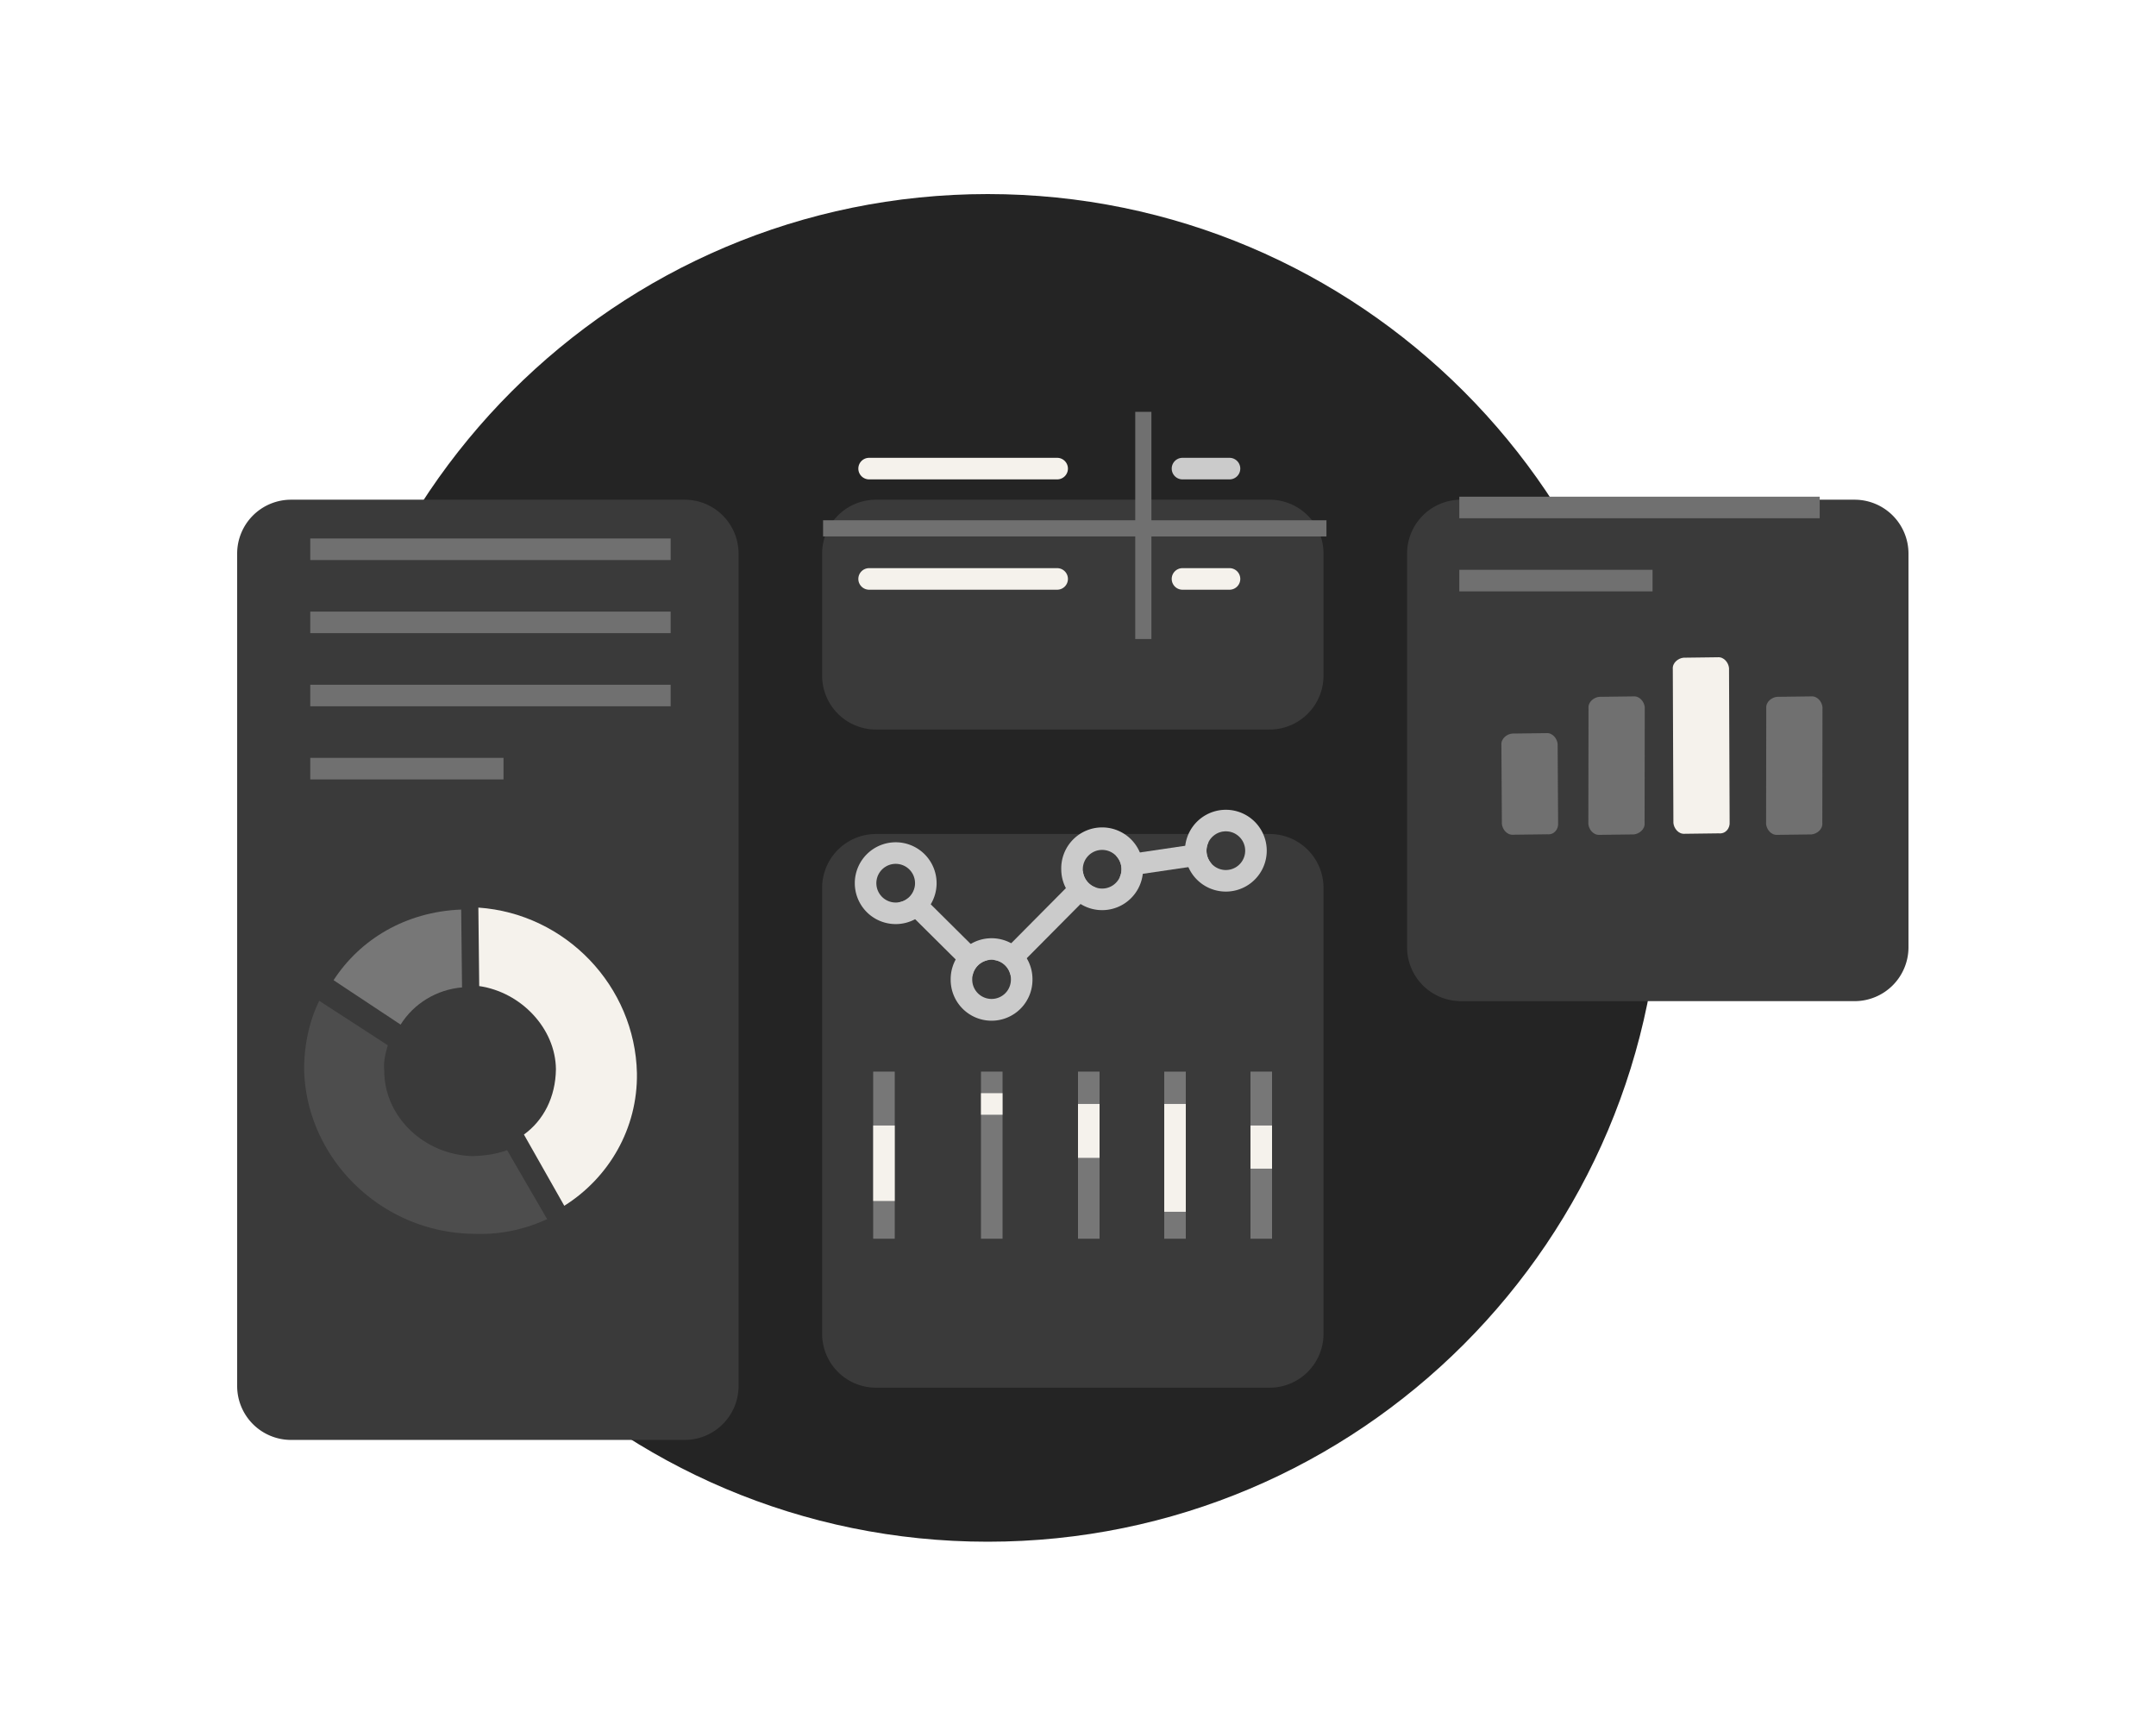 <svg xmlns="http://www.w3.org/2000/svg" width="200" height="160" fill="none" viewBox="0 0 200 160">
  <path fill="#242424" d="M91.625 143c34.493 0 62.455-27.982 62.455-62.5S126.118 18 91.625 18C57.132 18 29.17 45.982 29.17 80.5S57.132 143 91.625 143Z"/>
  <g filter="url(#a)">
    <path fill="#3A3A3A" d="M76.264 43.349a5 5 0 0 1 5-5h36.511a5 5 0 0 1 5 5v11.318a5 5 0 0 1-5 5H81.264a5 5 0 0 1-5-5V43.349Z"/>
  </g>
  <path fill="#707070" fill-rule="evenodd" d="M105.31 49.758v9.513h1.5v-9.513h16.238v-1.5H106.81V38.2h-1.5v10.057H76.353v1.5h28.957Z" clip-rule="evenodd"/>
  <path fill="#F5F2EC" fill-rule="evenodd" d="M79.624 43.465a1 1 0 0 1 1-1h17.442a1 1 0 1 1 0 2H80.624a1 1 0 0 1-1-1Z" clip-rule="evenodd"/>
  <path fill="#CBCBCB" fill-rule="evenodd" d="M108.694 43.465a1 1 0 0 1 1-1h4.36a1 1 0 1 1 0 2h-4.36a1 1 0 0 1-1-1Z" clip-rule="evenodd"/>
  <path fill="#F5F2EC" fill-rule="evenodd" d="M79.624 53.698a1 1 0 0 1 1-1h17.442a1 1 0 1 1 0 2H80.624a1 1 0 0 1-1-1Zm29.07 0a1 1 0 0 1 1-1h4.36a1 1 0 1 1 0 2h-4.36a1 1 0 0 1-1-1Z" clip-rule="evenodd"/>
  <g filter="url(#b)">
    <path fill="#3A3A3A" d="M22 43.349a5 5 0 0 1 5-5h36.512a5 5 0 0 1 5 5v77.209a5 5 0 0 1-5 5H27a5 5 0 0 1-5-5v-77.21Z"/>
  </g>
  <g filter="url(#c)">
    <path fill="#3A3A3A" d="M76.264 74.356a5 5 0 0 1 5-5h36.511a5 5 0 0 1 5 5v41.357a5 5 0 0 1-5 5H81.264a5 5 0 0 1-5-5V74.356Z"/>
  </g>
  <g filter="url(#d)">
    <path fill="#3A3A3A" d="M130.527 43.349a5 5 0 0 1 5-5h36.512a5 5 0 0 1 5 5V79.86a5 5 0 0 1-5 5h-36.512a5 5 0 0 1-5-5V43.349Z"/>
  </g>
  <path fill="#707070" fill-rule="evenodd" d="M62.213 58.728h-33.43v-2h33.43v2Zm0-6.782h-33.43v-2h33.43v2Zm0 13.566h-33.43v-2h33.43v2ZM168.802 48.07h-33.43v-2h33.43v2ZM46.71 72.294H28.782v-2h17.926v2Zm106.588-17.442h-17.926v-2h17.926v2Z" clip-rule="evenodd"/>
  <path fill="#707070" d="m143.538 77.383-3.156.04c-.603.054-1.018-.519-1.061-1.003l-.045-7.313c-.053-.605.517-1.022.999-1.066l3.156-.039c.603-.054 1.019.518 1.062 1.002l.044 7.314c.054.605-.385 1.132-.999 1.065Zm8.022.012-3.156.04c-.603.054-1.019-.519-1.062-1.003l.016-10.734c-.054-.605.516-1.022.999-1.065l3.156-.04c.602-.054 1.018.519 1.061 1.003l-.015 10.734c.054.605-.517 1.022-.999 1.065Zm16.488 0-3.156.04c-.603.054-1.019-.519-1.062-1.003l.016-10.734c-.054-.605.516-1.022.998-1.065l3.156-.04c.603-.054 1.019.519 1.062 1.003l-.016 10.734c.054.605-.516 1.022-.998 1.065Z"/>
  <path fill="#F5F2EC" d="m159.45 77.296-3.156.04c-.603.054-1.019-.519-1.062-1.003l-.056-14.264c-.054-.605.517-1.022.999-1.065l3.156-.04c.603-.054 1.018.519 1.061 1.003l.056 14.264c.054.605-.385 1.132-.998 1.065ZM44.455 91.462l-.08-7.28c8.125.56 14.529 7.3 14.709 15.348.083 5.159-2.617 9.72-6.738 12.311l-3.744-6.608c1.827-1.321 2.932-3.476 2.968-6.047-.029-3.79-3.23-7.16-7.115-7.724Z"/>
  <path fill="#777" d="m42.781 84.365.08 7.22c-2.346.202-4.463 1.479-5.699 3.45l-6.218-4.118c2.46-3.794 6.693-6.349 11.837-6.552Z"/>
  <path fill="#4D4D4D" d="m29.614 92.827 6.364 4.128c-.21.727-.42 1.455-.332 2.364-.005 4.199 3.61 7.734 8.097 7.912 1.243-.018 2.343-.201 3.3-.549l3.711 6.395a14.756 14.756 0 0 1-6.931 1.362c-8.525-.158-15.458-7.046-15.613-15.312.014-2.248.49-4.447 1.404-6.3Z"/>
  <path fill="#CBCBCB" fill-rule="evenodd" d="m102.5 81.567 11.362-1.674-.292-1.979-12.02 1.771-9.644 9.719-8.327-8.267-1.41 1.419 9.748 9.677L102.5 81.567Z" clip-rule="evenodd"/>
  <path fill="#3A3A3A" d="M83.09 83.712a1.794 1.794 0 1 0-.002-3.587 1.794 1.794 0 0 0 .002 3.587Z"/>
  <path fill="#CBCBCB" fill-rule="evenodd" d="M86.883 81.918a3.794 3.794 0 1 1-7.588.001 3.794 3.794 0 0 1 7.588-.001Zm-2 0a1.794 1.794 0 1 1-3.588.001 1.794 1.794 0 0 1 3.588-.001Z" clip-rule="evenodd"/>
  <path fill="#3A3A3A" d="M91.983 92.613a1.794 1.794 0 1 0 0-3.588 1.794 1.794 0 0 0 0 3.588Z"/>
  <path fill="#CBCBCB" fill-rule="evenodd" d="M95.776 90.818a3.794 3.794 0 1 1-7.587.002 3.794 3.794 0 0 1 7.588-.002Zm-2 0a1.794 1.794 0 1 1-3.587.002 1.794 1.794 0 0 1 3.588-.002Z" clip-rule="evenodd"/>
  <path fill="#3A3A3A" d="M102.24 82.42a1.793 1.793 0 1 0 0-3.591 1.793 1.793 0 0 0 0 3.591Z"/>
  <path fill="#CBCBCB" fill-rule="evenodd" d="M106.033 80.626a3.793 3.793 0 1 1-7.586 0 3.794 3.794 0 1 1 7.586 0Zm-2 0a1.793 1.793 0 1 1-1.793-1.794c.991 0 1.793.803 1.793 1.794Z" clip-rule="evenodd"/>
  <path fill="#3A3A3A" d="M113.716 80.698a1.794 1.794 0 1 0-.002-3.588 1.794 1.794 0 0 0 .002 3.588Z"/>
  <path fill="#CBCBCB" fill-rule="evenodd" d="M117.509 78.903a3.794 3.794 0 1 1-7.588.002 3.794 3.794 0 0 1 7.588-.002Zm-2 0a1.794 1.794 0 1 1-3.588.001 1.794 1.794 0 0 1 3.588 0Z" clip-rule="evenodd"/>
  <path fill="#777" fill-rule="evenodd" d="M81 114.896v-15.5h2v15.5h-2Z" clip-rule="evenodd"/>
  <path fill="#F5F2EC" fill-rule="evenodd" d="M81 111.396v-7h2v7h-2Z" clip-rule="evenodd"/>
  <path fill="#777" fill-rule="evenodd" d="M91 114.896v-15.5h2v15.5h-2Z" clip-rule="evenodd"/>
  <path fill="#F5F2EC" fill-rule="evenodd" d="M91 103.396v-2h2v2h-2Z" clip-rule="evenodd"/>
  <path fill="#777" fill-rule="evenodd" d="M100 114.896v-15.5h2v15.5h-2Z" clip-rule="evenodd"/>
  <path fill="#F5F2EC" fill-rule="evenodd" d="M100 107.396v-5h2v5h-2Z" clip-rule="evenodd"/>
  <path fill="#777" fill-rule="evenodd" d="M108 99.395h2v15.5l-1 .001-1-.001v-15.5Z" clip-rule="evenodd"/>
  <path fill="#F5F2EC" fill-rule="evenodd" d="M108 112.396v-10h2v10h-2Z" clip-rule="evenodd"/>
  <path fill="#777" fill-rule="evenodd" d="M116 114.896v-15.5h2v15.5h-2Z" clip-rule="evenodd"/>
  <path fill="#F5F2EC" fill-rule="evenodd" d="M116 108.396v-4h2v4h-2Z" clip-rule="evenodd"/>
  <defs>
    <filter id="a" width="78.512" height="53.318" x="60.264" y="30.349" color-interpolation-filters="sRGB" filterUnits="userSpaceOnUse">
      <feFlood flood-opacity="0" result="BackgroundImageFix"/>
      <feColorMatrix in="SourceAlpha" result="hardAlpha" values="0 0 0 0 0 0 0 0 0 0 0 0 0 0 0 0 0 0 127 0"/>
      <feOffset dy="8"/>
      <feGaussianBlur stdDeviation="8"/>
      <feColorMatrix values="0 0 0 0 0 0 0 0 0 0 0 0 0 0 0 0 0 0 0.24 0"/>
      <feBlend in2="BackgroundImageFix" result="effect1_dropShadow_871_4892"/>
      <feBlend in="SourceGraphic" in2="effect1_dropShadow_871_4892" result="shape"/>
    </filter>
    <filter id="b" width="78.512" height="119.209" x="6" y="30.349" color-interpolation-filters="sRGB" filterUnits="userSpaceOnUse">
      <feFlood flood-opacity="0" result="BackgroundImageFix"/>
      <feColorMatrix in="SourceAlpha" result="hardAlpha" values="0 0 0 0 0 0 0 0 0 0 0 0 0 0 0 0 0 0 127 0"/>
      <feOffset dy="8"/>
      <feGaussianBlur stdDeviation="8"/>
      <feColorMatrix values="0 0 0 0 0 0 0 0 0 0 0 0 0 0 0 0 0 0 0.24 0"/>
      <feBlend in2="BackgroundImageFix" result="effect1_dropShadow_871_4892"/>
      <feBlend in="SourceGraphic" in2="effect1_dropShadow_871_4892" result="shape"/>
    </filter>
    <filter id="c" width="78.512" height="83.356" x="60.264" y="61.356" color-interpolation-filters="sRGB" filterUnits="userSpaceOnUse">
      <feFlood flood-opacity="0" result="BackgroundImageFix"/>
      <feColorMatrix in="SourceAlpha" result="hardAlpha" values="0 0 0 0 0 0 0 0 0 0 0 0 0 0 0 0 0 0 127 0"/>
      <feOffset dy="8"/>
      <feGaussianBlur stdDeviation="8"/>
      <feColorMatrix values="0 0 0 0 0 0 0 0 0 0 0 0 0 0 0 0 0 0 0.24 0"/>
      <feBlend in2="BackgroundImageFix" result="effect1_dropShadow_871_4892"/>
      <feBlend in="SourceGraphic" in2="effect1_dropShadow_871_4892" result="shape"/>
    </filter>
    <filter id="d" width="78.512" height="78.511" x="114.527" y="30.349" color-interpolation-filters="sRGB" filterUnits="userSpaceOnUse">
      <feFlood flood-opacity="0" result="BackgroundImageFix"/>
      <feColorMatrix in="SourceAlpha" result="hardAlpha" values="0 0 0 0 0 0 0 0 0 0 0 0 0 0 0 0 0 0 127 0"/>
      <feOffset dy="8"/>
      <feGaussianBlur stdDeviation="8"/>
      <feColorMatrix values="0 0 0 0 0 0 0 0 0 0 0 0 0 0 0 0 0 0 0.24 0"/>
      <feBlend in2="BackgroundImageFix" result="effect1_dropShadow_871_4892"/>
      <feBlend in="SourceGraphic" in2="effect1_dropShadow_871_4892" result="shape"/>
    </filter>
  </defs>
</svg>
